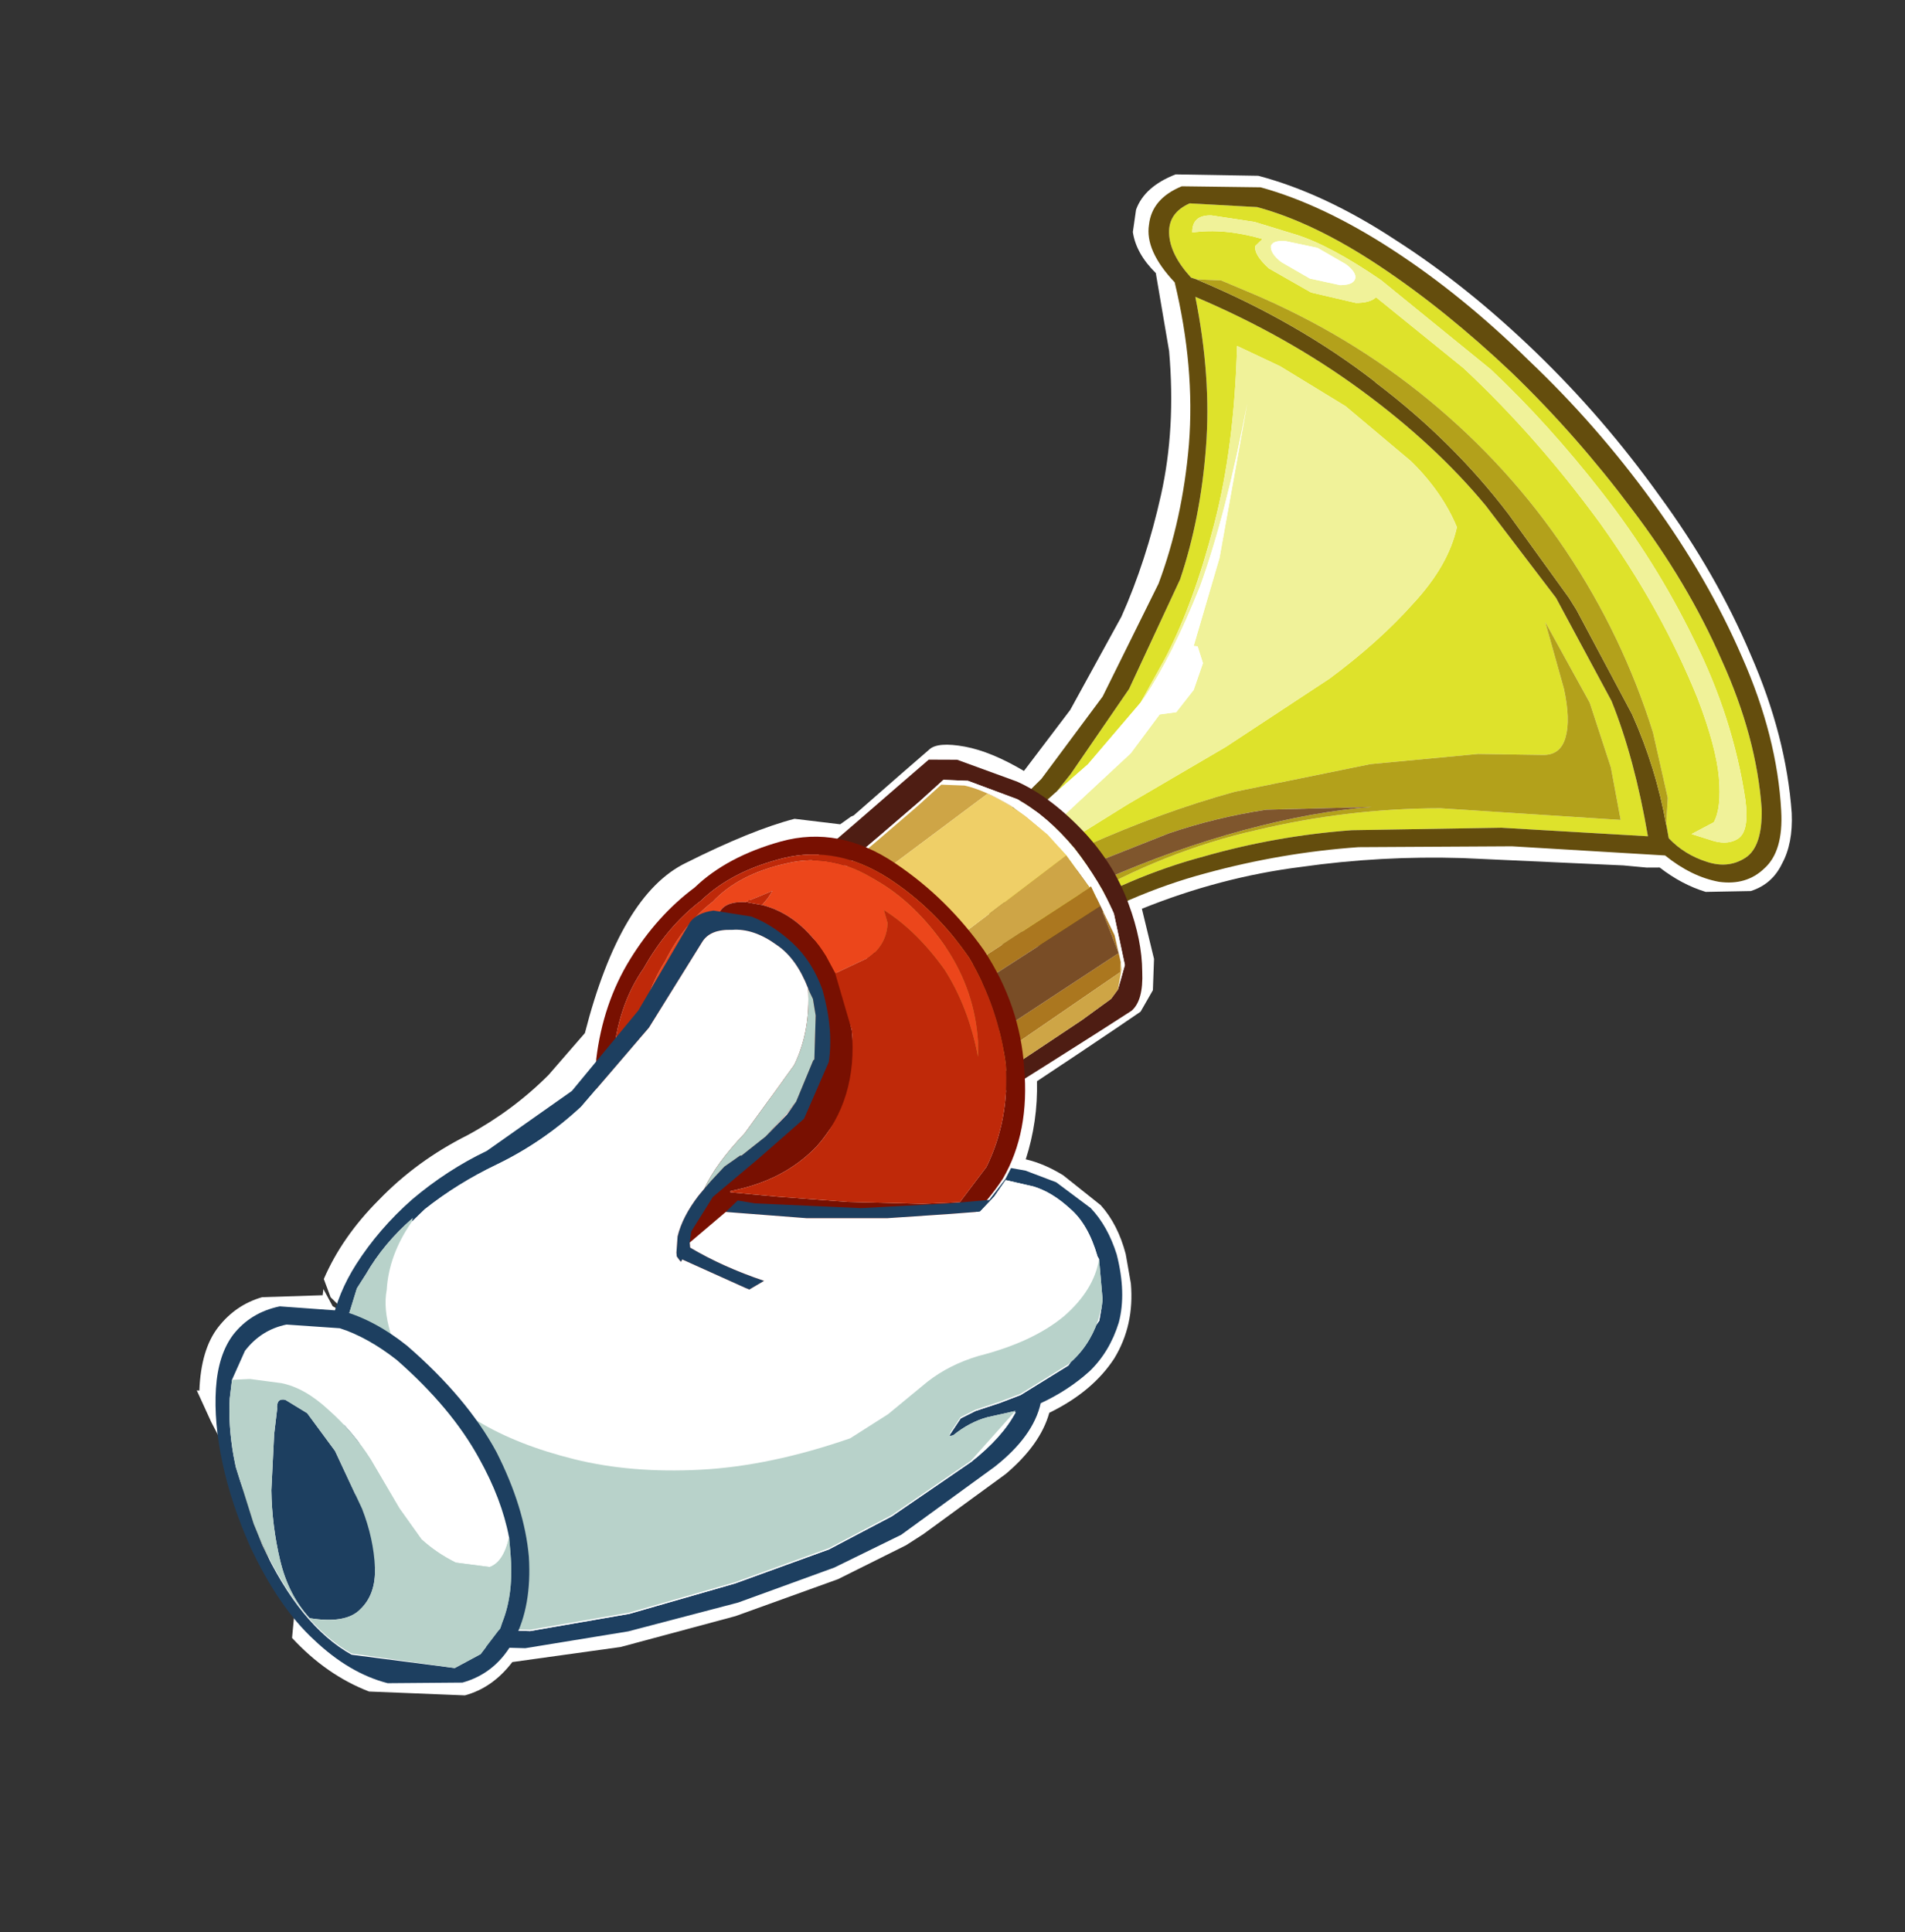 <?xml version="1.0" encoding="UTF-8" standalone="no"?>
<svg xmlns:xlink="http://www.w3.org/1999/xlink" height="72.15px" width="71.15px" xmlns="http://www.w3.org/2000/svg">
  <rect width="100%" height="100%" fill="#333333" stroke="none"/>
  <g transform="matrix(1.0, 0.0, 0.0, 1.0, 8.05, 0.65)">
    <use data-characterId="346" height="63.95" transform="matrix(0.972, 0.09, 0.083, 0.946, -5.05, 1.7)" width="63.75" xlink:href="#sprite0"/>
  </g>
  <defs>
    <g id="sprite0" transform="matrix(1.0, 0.0, 0.0, 1.0, 0.0, 0.0)">
      <use data-characterId="345" height="63.95" transform="matrix(1.0, 0.0, 0.0, 1.0, 0.0, 0.0)" width="63.75" xlink:href="#shape0"/>
    </g>
    <g id="shape0" transform="matrix(1.0, 0.0, 0.0, 1.0, 0.0, 0.0)">
      <path d="M22.85 30.8 L23.15 30.95 23.0 30.7 22.85 30.8 M42.05 0.4 L45.25 0.15 Q47.75 0.6 50.35 2.2 52.95 3.75 55.4 6.15 57.8 8.5 59.7 11.4 61.65 14.3 62.7 17.4 63.8 20.5 63.75 23.55 63.7 24.75 63.2 25.6 62.75 26.45 61.9 26.8 L60.15 27.0 Q59.25 26.8 58.45 26.2 L57.95 26.25 57.35 26.25 57.05 26.25 50.85 26.55 Q47.7 26.75 44.55 27.5 41.4 28.2 38.25 29.75 L38.55 31.7 38.4 32.95 37.85 33.85 36.85 34.6 35.3 35.75 33.6 37.0 Q33.5 38.6 32.9 40.15 33.6 40.25 34.3 40.65 L35.65 41.7 Q36.25 42.4 36.45 43.55 L36.55 44.7 Q36.55 46.35 35.65 47.75 34.7 49.15 32.95 50.15 32.5 51.45 31.05 52.75 L27.65 55.45 26.95 55.95 24.2 57.55 20.1 59.4 15.55 61.05 11.3 62.05 Q10.45 63.15 9.35 63.55 L5.65 63.75 Q4.05 63.25 2.85 61.9 L3.0 61.05 2.45 59.95 Q1.85 56.7 0.45 53.6 L0.0 52.4 0.1 52.4 Q0.3 50.75 1.05 49.8 1.8 48.85 2.85 48.45 L5.2 48.15 5.25 47.9 5.55 48.55 5.95 48.75 5.85 48.55 5.5 48.2 5.3 47.5 Q6.15 45.75 7.7 44.15 9.3 42.45 11.35 41.25 13.2 40.1 14.7 38.55 L16.25 36.75 Q18.1 31.1 20.75 29.6 23.4 28.05 25.1 27.45 L26.85 27.5 27.3 27.15 27.4 27.1 29.35 25.3 30.55 24.2 Q30.9 23.85 31.95 23.95 32.95 24.05 34.15 24.7 L36.15 22.1 38.45 18.2 Q39.6 15.9 40.4 13.2 41.2 10.5 41.2 7.45 L40.95 4.4 Q40.25 3.7 40.2 2.85 L40.4 1.95 Q40.8 1.0 42.05 0.4" fill="#ffffff" fill-rule="evenodd" stroke="none"/>
      <path d="M61.6 24.75 Q62.05 24.4 62.0 23.2 61.8 19.95 60.55 17.0 59.35 14.05 57.5 11.5 55.65 8.95 53.6 7.0 L49.65 3.85 Q47.8 2.65 46.5 2.35 L44.95 2.0 43.3 1.9 Q42.55 1.95 42.5 2.65 43.75 2.35 45.2 2.65 L44.9 2.95 Q44.8 3.3 45.35 3.8 L46.9 4.6 48.6 4.85 Q49.15 4.8 49.4 4.55 L52.55 7.05 Q55.15 9.5 57.3 12.7 59.4 15.9 60.5 19.35 61.05 21.2 61.05 22.4 61.05 23.6 60.7 24.2 L59.8 24.75 60.65 24.95 Q61.2 25.05 61.6 24.75 M42.5 4.5 L42.3 4.45 Q41.55 3.6 41.6 2.75 41.65 1.95 42.5 1.5 L45.1 1.4 Q47.25 1.8 49.65 3.3 52.05 4.8 54.4 7.05 56.7 9.3 58.6 12.05 60.5 14.75 61.55 17.7 62.65 20.65 62.6 23.5 62.5 25.0 61.8 25.5 61.1 26.0 60.3 25.8 59.45 25.6 58.9 25.0 L58.85 24.45 59.0 23.4 58.65 20.85 Q57.8 17.1 55.9 13.95 54.0 10.8 51.1 8.45 48.2 6.1 44.45 4.8 L43.45 4.45 42.5 4.5 M35.35 25.4 L35.95 24.65 38.5 21.05 40.85 16.5 Q41.85 14.0 42.3 11.15 42.75 8.35 42.4 5.2 45.8 6.4 48.5 8.3 51.2 10.2 52.95 12.45 L55.35 15.85 57.15 19.75 Q57.85 21.95 58.1 25.0 L52.45 25.2 46.65 25.85 Q43.7 26.35 40.8 27.45 37.9 28.5 35.05 30.4 33.9 31.15 33.4 31.1 32.9 31.0 32.9 30.4 L33.05 29.1 33.1 29.05 33.35 28.95 35.25 27.6 38.05 25.65 42.05 23.0 46.3 19.9 Q48.35 18.25 49.8 16.6 51.3 14.95 51.75 13.4 51.3 12.05 50.2 10.95 L47.85 9.0 45.45 7.65 43.85 7.0 Q43.4 11.05 42.35 14.2 41.3 17.4 40.0 19.7 L38.9 21.55 36.65 24.2 35.35 25.4 M36.05 28.95 L36.05 29.0 35.75 29.7 Q39.35 27.35 42.95 26.2 46.55 25.0 50.15 24.65 L57.1 24.45 56.9 22.4 56.3 19.9 54.85 16.85 55.35 19.45 Q55.5 20.65 55.25 21.35 55.0 22.1 54.3 22.15 L51.8 22.35 47.6 23.15 42.25 24.75 Q39.4 25.8 36.3 27.45 L36.2 27.95 36.15 28.25 35.05 28.95 35.4 29.05 36.05 28.95" fill="#dee22b" fill-rule="evenodd" stroke="none"/>
      <path d="M61.6 24.75 Q61.2 25.05 60.65 24.95 L59.8 24.75 60.7 24.2 Q61.05 23.6 61.05 22.4 61.05 21.2 60.5 19.35 59.4 15.9 57.3 12.7 55.15 9.5 52.55 7.05 L49.4 4.55 Q49.15 4.8 48.6 4.85 L46.9 4.6 45.35 3.8 Q44.8 3.3 44.9 2.95 L45.2 2.65 Q43.75 2.35 42.5 2.65 42.55 1.95 43.3 1.9 L44.95 2.0 46.5 2.35 Q47.8 2.65 49.65 3.85 L53.6 7.0 Q55.65 8.95 57.5 11.5 59.35 14.05 60.55 17.0 61.8 19.95 62.0 23.2 62.05 24.4 61.6 24.75 M33.1 29.05 L33.0 28.85 33.3 28.3 34.8 27.05 38.35 23.6 39.6 21.95 40.25 21.8 41.0 20.85 41.45 19.75 41.3 19.1 41.15 19.1 42.45 15.5 44.05 9.25 Q42.85 13.75 41.6 16.7 40.3 19.55 39.05 21.35 L38.9 21.55 40.0 19.7 Q41.3 17.4 42.35 14.2 43.4 11.05 43.85 7.0 L45.45 7.65 47.85 9.0 50.2 10.95 Q51.3 12.05 51.75 13.4 51.3 14.95 49.8 16.6 48.35 18.25 46.3 19.9 L42.05 23.0 38.05 25.65 35.25 27.6 33.35 28.95 33.1 29.05 M47.3 2.8 L46.1 2.65 Q45.6 2.65 45.5 2.9 45.45 3.2 45.85 3.5 L46.9 4.05 48.05 4.2 Q48.55 4.15 48.65 3.9 48.75 3.65 48.35 3.35 L47.3 2.8" fill="#f0f299" fill-rule="evenodd" stroke="none"/>
      <path d="M58.85 24.45 L58.9 25.0 Q59.45 25.6 60.3 25.8 61.1 26.0 61.8 25.5 62.5 25.0 62.6 23.5 62.65 20.65 61.55 17.7 60.5 14.75 58.6 12.05 56.7 9.3 54.4 7.05 52.05 4.8 49.65 3.3 47.25 1.8 45.1 1.4 L42.5 1.5 Q41.65 1.95 41.6 2.75 41.55 3.6 42.3 4.45 L42.5 4.5 Q46.25 5.8 49.05 7.9 L49.1 7.95 Q51.9 10.0 53.8 12.7 L55.85 15.8 56.1 16.25 57.9 20.2 Q58.65 22.25 58.85 24.5 L58.85 24.45 M32.45 28.55 L32.6 27.7 32.8 27.0 34.8 24.95 37.45 21.45 40.0 16.75 Q41.15 14.1 41.65 11.1 42.15 8.0 41.65 4.7 40.6 3.55 40.85 2.5 41.05 1.45 42.25 0.85 L45.3 0.6 Q47.65 1.05 50.2 2.6 52.75 4.15 55.1 6.5 57.5 8.8 59.4 11.65 61.3 14.5 62.35 17.5 63.45 20.55 63.35 23.5 63.3 25.1 62.5 25.85 61.75 26.6 60.7 26.55 59.65 26.45 58.7 25.7 L52.8 25.9 46.85 26.5 Q43.85 27.0 40.85 28.1 37.8 29.2 34.8 31.25 33.55 32.0 33.0 31.85 32.45 31.65 32.3 30.95 L32.35 29.25 32.4 28.95 32.55 28.85 33.3 28.3 33.0 28.85 33.1 29.05 33.05 29.1 32.9 30.4 Q32.9 31.0 33.4 31.1 33.9 31.15 35.05 30.4 37.9 28.5 40.8 27.45 43.7 26.35 46.65 25.85 L52.45 25.2 58.1 25.0 Q57.85 21.95 57.15 19.75 L55.35 15.85 52.95 12.45 Q51.2 10.2 48.5 8.3 45.8 6.4 42.4 5.2 42.75 8.35 42.3 11.15 41.85 14.0 40.85 16.5 L38.5 21.05 35.95 24.65 35.35 25.4 34.55 26.15 34.0 26.7 32.95 27.9 32.45 28.55" fill="#644d0d" fill-rule="evenodd" stroke="none"/>
      <path d="M42.5 4.5 L43.45 4.45 44.45 4.8 Q48.2 6.1 51.1 8.45 54.0 10.8 55.9 13.95 57.8 17.1 58.65 20.85 L59.0 23.4 58.85 24.45 58.85 24.5 Q58.65 22.25 57.9 20.2 L56.1 16.25 55.85 15.8 53.8 12.7 Q51.9 10.0 49.1 7.95 L49.05 7.9 Q46.25 5.8 42.5 4.5 M36.15 28.25 L36.2 27.95 36.3 27.45 Q39.4 25.8 42.25 24.75 L47.6 23.15 51.8 22.35 54.3 22.15 Q55.0 22.1 55.25 21.35 55.5 20.65 55.35 19.45 L54.85 16.85 56.3 19.9 56.9 22.4 57.1 24.45 50.15 24.65 Q46.55 25.0 42.95 26.2 39.35 27.35 35.75 29.7 L36.05 29.0 36.05 28.95 36.35 28.85 36.85 28.75 Q39.7 27.25 42.45 26.25 45.2 25.25 47.5 24.85 L43.4 25.35 Q41.4 25.85 39.55 26.65 L36.25 28.25 36.15 28.25" fill="#b3a11b" fill-rule="evenodd" stroke="none"/>
      <path d="M32.4 28.95 Q32.05 29.15 32.2 28.9 L32.45 28.55 32.95 27.9 34.0 26.7 34.55 26.15 35.35 25.4 36.65 24.2 38.9 21.55 39.05 21.35 Q40.3 19.55 41.6 16.7 42.85 13.75 44.05 9.25 L42.45 15.5 41.15 19.1 41.3 19.1 41.45 19.75 41.0 20.85 40.25 21.8 39.6 21.95 38.35 23.6 34.8 27.05 33.3 28.3 32.55 28.85 32.4 28.95 M47.3 2.8 L48.35 3.35 Q48.75 3.65 48.65 3.9 48.55 4.15 48.05 4.2 L46.9 4.05 45.85 3.5 Q45.45 3.2 45.5 2.9 45.6 2.65 46.1 2.65 L47.3 2.8" fill="#ffffff" fill-rule="evenodd" stroke="none"/>
      <path d="M36.05 28.95 L35.4 29.05 35.05 28.95 36.15 28.25 36.25 28.25 39.55 26.65 Q41.4 25.85 43.4 25.35 L47.5 24.85 Q45.2 25.25 42.45 26.25 39.7 27.25 36.85 28.75 L36.35 28.85 36.05 28.95" fill="#7f562d" fill-rule="evenodd" stroke="none"/>
      <path d="M31.6 24.5 L33.85 25.15 Q35.15 25.65 36.35 27.0 37.35 28.15 37.75 29.6 38.15 31.0 38.05 32.25 38.0 33.4 37.5 33.85 L36.1 34.85 34.05 36.3 32.2 37.6 Q31.4 38.1 31.35 38.15 L25.1 29.5 25.85 28.85 27.55 27.3 29.35 25.65 30.5 24.6 31.6 24.5 M37.05 33.05 L37.4 32.05 37.15 30.05 Q36.75 28.85 35.85 27.6 34.9 26.4 33.8 25.85 L31.95 25.3 31.0 25.35 30.0 26.3 28.35 27.8 26.85 29.15 26.15 29.75 26.2 29.8 26.05 29.95 31.2 37.6 Q31.25 37.55 31.95 37.05 L33.65 35.8 35.55 34.4 36.75 33.45 37.05 33.05" fill="#4e1d13" fill-rule="evenodd" stroke="none"/>
      <path d="M18.05 45.5 Q17.4 45.5 17.15 44.9 L17.0 44.3 Q17.0 43.35 18.0 42.0 19.15 40.5 20.6 39.95 24.35 38.55 24.35 36.1 24.35 34.95 23.45 34.05 22.55 33.15 22.55 32.65 22.55 31.55 23.8 31.55 26.5 31.55 26.6 36.15 26.6 39.35 23.65 41.2 L20.0 43.25 Q19.5 45.5 18.05 45.5" fill="#781001" fill-rule="evenodd" stroke="none"/>
      <path d="M37.25 31.95 L37.1 30.9 36.35 29.05 36.3 29.1 35.5 27.9 34.85 27.15 33.55 26.15 Q32.55 25.6 31.8 25.5 L30.9 25.55 29.9 26.5 28.25 28.0 26.75 29.35 26.2 29.8 26.15 29.75 26.85 29.15 28.35 27.8 30.0 26.3 31.0 25.35 31.95 25.3 33.8 25.85 Q34.9 26.4 35.85 27.6 36.75 28.85 37.15 30.05 L37.4 32.05 37.05 33.05 37.25 32.25 37.25 31.95" fill="#ffffff" fill-rule="evenodd" stroke="none"/>
      <path d="M36.3 29.1 L36.35 29.05 37.1 30.9 37.25 31.95 37.2 32.35 32.3 36.05 32.05 35.35 37.2 31.6 36.65 29.8 31.35 33.6 31.05 32.9 36.3 29.1" fill="#ab771f" fill-rule="evenodd" stroke="none"/>
      <path d="M37.25 31.95 L37.25 32.25 37.05 33.05 36.75 33.45 35.55 34.4 33.65 35.8 31.95 37.05 Q31.25 37.55 31.2 37.6 L26.05 29.95 26.2 29.8 26.75 29.35 28.25 28.0 29.9 26.5 30.9 25.55 31.8 25.5 Q32.55 25.6 33.55 26.15 L34.85 27.15 34.05 26.5 Q33.35 26.0 32.65 25.75 L27.65 29.8 30.45 32.05 35.5 27.9 36.3 29.1 31.05 32.9 31.35 33.6 31.3 33.65 32.0 35.4 32.05 35.35 32.3 36.05 37.2 32.35 37.25 31.95" fill="#cea546" fill-rule="evenodd" stroke="none"/>
      <path d="M34.85 27.15 L35.5 27.9 30.45 32.05 27.65 29.8 32.65 25.75 Q33.35 26.0 34.05 26.5 L34.85 27.15" fill="#efcf67" fill-rule="evenodd" stroke="none"/>
      <path d="M31.35 33.6 L36.65 29.8 37.2 31.6 32.05 35.35 32.0 35.4 31.3 33.65 31.35 33.6" fill="#794d26" fill-rule="evenodd" stroke="none"/>
      <path d="M18.35 36.85 Q18.6 35.1 19.6 33.6 20.45 32.05 21.65 31.05 22.75 29.85 24.65 29.25 26.45 28.65 28.05 29.6 29.5 30.35 30.55 32.05 31.5 33.65 31.45 35.65 L31.4 36.25 Q31.2 34.3 30.4 32.9 29.45 31.45 28.25 30.75 L28.35 31.25 Q28.25 32.1 27.5 32.7 L26.15 33.45 25.85 32.8 Q25.0 31.25 23.55 31.0 L23.8 30.7 24.0 30.4 22.9 30.95 Q21.85 31.0 21.75 31.85 20.5 32.7 19.65 34.15 18.85 35.3 18.4 36.85 L18.35 36.85" fill="#ec461b" fill-rule="evenodd" stroke="none"/>
      <path d="M26.15 33.45 L26.6 35.65 Q26.6 38.4 24.85 40.4 23.45 41.9 21.35 42.5 L21.35 42.55 23.15 42.55 25.85 42.5 28.75 42.3 30.2 42.1 31.35 40.6 Q32.4 38.65 32.45 36.45 32.35 34.2 31.4 32.35 30.25 30.5 28.5 29.45 26.65 28.35 24.55 29.05 22.5 29.75 21.2 31.05 19.8 32.2 18.75 33.95 17.6 35.55 17.25 37.7 L17.2 38.05 Q17.6 37.4 18.35 36.9 L18.35 36.85 18.4 36.85 18.45 36.85 20.35 35.15 21.9 33.65 22.45 33.1 Q21.7 32.45 21.7 32.05 L21.75 31.85 Q21.85 31.0 22.9 30.95 L23.0 30.95 23.55 31.0 Q25.0 31.25 25.85 32.8 L26.15 33.45 M14.4 47.25 Q13.6 46.25 13.8 45.2 13.75 43.9 14.3 42.8 14.8 41.55 15.45 40.5 L16.5 38.95 16.6 37.75 Q17.05 35.5 18.25 33.65 19.45 31.8 21.0 30.55 22.35 29.2 24.5 28.4 26.8 27.55 28.85 28.85 30.75 30.05 32.0 32.0 33.2 34.05 33.15 36.5 33.15 39.05 31.95 41.0 30.65 42.9 28.75 44.15 L26.05 45.2 23.95 46.2 19.85 47.6 16.45 48.1 Q14.85 47.9 14.4 47.25 M23.0 34.55 L23.05 36.2 22.25 38.4 Q21.55 39.0 21.2 39.95 L21.05 40.25 Q24.35 38.55 24.35 35.7 24.35 34.6 23.05 33.6 L22.7 33.35 23.0 34.55" fill="#781001" fill-rule="evenodd" stroke="none"/>
      <path d="M18.35 36.85 L18.35 36.9 Q17.6 37.4 17.2 38.05 L17.25 37.7 Q17.6 35.55 18.75 33.95 19.8 32.2 21.2 31.05 22.5 29.75 24.55 29.05 26.65 28.35 28.5 29.45 30.25 30.5 31.4 32.35 32.35 34.2 32.45 36.45 32.4 38.65 31.35 40.6 L30.2 42.1 28.75 42.3 25.85 42.5 23.15 42.55 21.35 42.55 21.35 42.5 Q23.45 41.9 24.85 40.4 26.6 38.4 26.6 35.65 L26.15 33.45 27.5 32.7 Q28.25 32.1 28.35 31.25 L28.25 30.75 Q29.45 31.45 30.4 32.9 31.2 34.3 31.4 36.25 L31.45 35.65 Q31.5 33.65 30.55 32.05 29.5 30.35 28.05 29.6 26.45 28.65 24.65 29.25 22.75 29.85 21.65 31.05 20.45 32.05 19.6 33.6 18.6 35.1 18.35 36.85 M23.55 31.0 L23.0 30.95 22.9 30.95 24.0 30.4 23.8 30.7 23.55 31.0 M21.75 31.85 L21.7 32.05 Q21.7 32.45 22.45 33.1 L21.9 33.65 20.35 35.15 18.45 36.85 18.4 36.85 Q18.85 35.3 19.65 34.15 20.5 32.7 21.75 31.85 M23.0 34.55 L22.7 33.35 23.05 33.6 Q24.35 34.6 24.35 35.7 24.35 38.55 21.05 40.25 L21.2 39.95 Q21.55 39.0 22.25 38.4 L23.05 36.2 23.0 34.55" fill="#bf2909" fill-rule="evenodd" stroke="none"/>
      <path d="M5.95 49.35 L5.85 49.4 5.45 49.25 Q5.8 48.0 6.6 46.8 7.6 45.3 9.0 44.0 10.45 42.7 12.05 41.8 L15.55 39.1 18.4 35.65 20.7 31.95 Q21.0 31.55 21.65 31.4 L23.1 31.5 Q23.9 31.75 24.6 32.4 25.3 33.05 25.6 34.15 25.9 35.7 25.6 37.0 L24.45 39.35 22.5 41.15 20.65 42.8 19.7 44.25 19.6 44.7 19.6 44.9 Q20.8 45.55 22.35 45.95 L21.75 46.35 21.6 46.3 19.25 45.4 19.2 45.5 19.15 45.45 19.05 45.3 19.05 45.15 19.15 44.5 Q19.4 43.7 20.1 42.8 L20.35 42.5 20.65 42.15 21.2 41.55 21.85 41.05 21.9 41.05 22.9 40.2 23.8 39.25 24.2 38.7 25.0 37.0 25.05 36.95 25.25 35.2 25.2 34.55 25.1 34.3 25.05 34.15 Q24.7 33.0 24.0 32.55 23.15 31.95 22.3 32.1 21.45 32.15 21.1 32.7 L18.75 36.3 15.85 39.7 Q14.25 41.25 12.4 42.3 10.8 43.2 9.45 44.35 L8.9 44.9 8.95 44.75 Q7.75 45.85 6.95 47.15 L6.55 47.75 5.95 49.35 M21.1 43.35 L21.6 42.85 22.25 42.9 26.35 42.7 29.7 42.2 31.35 41.9 32.05 41.0 32.3 40.55 32.85 40.6 34.0 40.95 35.25 41.85 Q35.85 42.5 36.1 43.6 36.35 45.1 35.95 46.3 35.5 47.5 34.65 48.35 33.75 49.2 32.65 49.8 32.25 51.15 30.65 52.5 L26.8 55.55 24.1 57.1 20.25 58.85 15.9 60.4 11.85 61.45 8.85 61.65 Q7.7 61.4 7.05 60.4 6.4 59.35 6.05 57.9 L5.65 54.85 5.55 52.05 5.55 50.2 5.6 49.65 6.0 49.7 6.1 49.6 6.05 50.0 6.05 50.05 6.05 51.8 6.05 52.05 6.05 52.65 6.15 54.5 6.5 57.35 Q6.8 58.75 7.45 59.75 8.1 60.7 9.2 60.95 L12.1 60.75 16.0 59.7 20.2 58.1 23.95 56.4 26.5 54.85 29.75 52.4 Q31.05 51.3 31.65 50.25 L31.6 50.25 31.65 50.2 30.55 50.55 Q29.85 50.8 29.15 51.4 L29.0 51.45 29.05 51.35 29.5 50.7 30.1 50.35 31.05 49.95 31.9 49.55 33.85 48.2 35.2 46.3 35.35 45.7 35.4 45.45 35.4 43.85 35.35 43.75 Q35.1 42.5 34.45 41.95 33.8 41.35 33.1 41.2 L32.05 41.05 31.55 41.75 30.95 42.4 29.8 42.6 27.35 43.0 24.2 43.3 21.1 43.35" fill="#1d3f60" fill-rule="evenodd" stroke="none"/>
      <path d="M8.9 44.9 L9.45 44.35 Q10.8 43.2 12.4 42.3 14.25 41.25 15.85 39.7 L18.75 36.3 21.1 32.7 Q21.45 32.15 22.3 32.1 23.15 31.95 24.0 32.55 24.7 33.0 25.05 34.15 25.0 35.85 24.25 37.25 L22.1 40.15 Q20.85 41.5 20.35 42.5 L20.1 42.8 Q19.4 43.7 19.15 44.5 L19.05 45.15 19.05 45.3 19.15 45.45 19.2 45.5 19.25 45.4 21.6 46.3 21.75 46.35 22.35 45.95 Q20.8 45.55 19.6 44.9 L19.6 44.7 21.1 43.35 24.2 43.3 27.35 43.0 29.8 42.6 30.95 42.4 31.55 41.75 32.05 41.05 33.1 41.2 Q33.8 41.35 34.45 41.95 35.1 42.5 35.35 43.75 L35.4 43.85 Q35.1 45.1 33.85 46.25 32.55 47.4 30.4 48.15 29.25 48.6 28.35 49.35 L26.7 50.8 25.15 51.9 Q21.95 53.3 19.25 53.7 16.55 54.1 14.4 53.75 12.25 53.4 10.8 52.6 9.3 51.75 8.55 50.65 L8.35 50.3 7.7 50.1 7.6 49.9 7.55 49.5 7.7 49.45 7.7 49.4 Q7.5 48.45 7.7 47.7 7.9 46.3 8.9 44.9 M24.2 38.7 L23.8 39.25 22.9 40.2 23.8 39.2 24.2 38.7 M7.7 49.45 L7.8 49.5 8.0 49.55 7.7 49.45 M8.65 49.75 L8.7 49.75 8.1 49.55 8.65 49.75 M35.35 45.7 L35.2 46.3 33.85 48.2 31.9 49.55 31.05 49.95 30.1 50.35 29.5 50.7 29.05 51.35 29.0 51.45 29.05 51.3 29.5 50.65 30.1 50.3 31.05 49.9 31.9 49.5 33.85 48.15 Q34.7 47.4 35.15 46.3 L35.35 45.7 M31.6 50.25 L31.65 50.25 Q31.05 51.3 29.75 52.4 L26.5 54.85 23.95 56.4 20.2 58.1 16.0 59.7 12.1 60.75 9.2 60.95 Q8.1 60.7 7.45 59.75 6.8 58.75 6.5 57.35 L6.15 54.5 6.2 55.1 9.1 60.85 9.2 60.9 12.1 60.7 16.0 59.65 20.2 58.05 23.95 56.35 26.5 54.8 29.75 52.35 31.6 50.25" fill="#ffffff" fill-rule="evenodd" stroke="none"/>
      <path d="M5.95 49.35 L6.55 47.75 6.95 47.15 Q7.75 45.85 8.95 44.75 L8.9 44.9 Q7.9 46.3 7.7 47.7 7.5 48.45 7.7 49.4 L7.7 49.45 7.55 49.5 7.6 49.9 7.7 50.1 8.35 50.3 8.55 50.65 Q9.3 51.75 10.8 52.6 12.25 53.4 14.4 53.75 16.55 54.1 19.25 53.7 21.95 53.3 25.15 51.9 L26.7 50.8 28.35 49.35 Q29.25 48.6 30.4 48.15 32.55 47.4 33.85 46.25 35.1 45.1 35.4 43.85 L35.4 45.45 35.35 45.7 35.15 46.3 Q34.7 47.4 33.85 48.15 L31.9 49.5 31.05 49.9 30.1 50.3 29.5 50.65 29.05 51.3 29.0 51.45 29.15 51.4 Q29.85 50.8 30.55 50.55 L31.65 50.2 31.6 50.25 29.75 52.35 26.5 54.8 23.95 56.35 20.2 58.05 16.0 59.65 12.1 60.7 9.2 60.9 9.1 60.85 6.2 55.1 6.15 54.5 6.05 52.65 6.05 52.05 6.05 51.8 6.05 50.05 6.05 50.0 6.1 49.6 6.6 49.55 6.45 49.45 6.8 49.5 6.95 49.5 6.55 49.4 5.95 49.35 M25.05 34.15 L25.1 34.3 25.2 34.55 25.25 35.2 25.05 36.95 25.0 37.0 24.2 38.7 23.8 39.2 22.9 40.2 21.9 41.05 21.85 41.05 21.2 41.55 20.65 42.15 20.35 42.5 Q20.85 41.5 22.1 40.15 L24.25 37.25 Q25.0 35.85 25.05 34.15" fill="#b8d2ca" fill-rule="evenodd" stroke="none"/>
      <path d="M1.4 51.85 L2.0 50.65 Q2.7 49.75 3.7 49.45 L5.75 49.4 Q6.8 49.65 7.85 50.45 9.8 52.15 10.7 54.05 11.45 55.6 11.6 57.1 11.3 58.1 10.75 58.35 L9.45 58.3 Q8.75 58.0 8.2 57.5 L7.45 56.35 6.5 54.5 Q5.9 53.45 5.05 52.7 4.2 51.9 3.3 51.8 L2.1 51.75 1.4 51.85 M10.1 61.85 L9.05 62.5 5.1 62.35 Q3.2 61.4 2.0 58.3 L1.75 57.5 2.0 58.25 Q3.2 61.35 5.1 62.3 L9.05 62.5 10.1 61.85" fill="#ffffff" fill-rule="evenodd" stroke="none"/>
      <path d="M5.9 48.7 Q7.15 48.95 8.3 49.85 10.45 51.7 11.4 53.75 12.3 55.85 12.3 57.8 12.25 59.75 11.45 61.15 10.65 62.55 9.3 63.05 L6.4 63.35 Q4.95 63.1 3.7 61.9 2.45 60.75 1.55 58.45 0.95 56.8 0.75 55.2 0.55 53.6 0.75 52.25 0.95 50.9 1.6 50.05 2.35 49.1 3.5 48.75 L5.9 48.7 M11.6 57.1 Q11.45 55.6 10.7 54.05 9.8 52.15 7.85 50.45 6.8 49.65 5.75 49.4 L3.7 49.45 Q2.7 49.75 2.0 50.65 L1.4 51.85 1.25 52.6 Q1.1 53.65 1.2 54.85 L1.25 55.3 1.75 57.5 2.0 58.3 Q3.2 61.4 5.1 62.35 L9.05 62.5 10.1 61.85 10.95 60.75 11.05 60.5 Q11.6 59.3 11.6 57.7 L11.6 57.1 M4.2 52.9 L5.15 54.3 6.0 56.5 Q6.35 57.65 6.3 58.8 6.25 59.85 5.6 60.5 5.0 61.15 3.6 61.05 2.85 60.2 2.65 58.85 2.45 57.5 2.55 56.1 L2.85 53.85 3.05 52.85 Q3.05 52.4 3.4 52.45 L4.2 52.9" fill="#1d3f60" fill-rule="evenodd" stroke="none"/>
      <path d="M1.4 51.85 L2.1 51.75 3.3 51.8 Q4.2 51.9 5.05 52.7 5.9 53.45 6.5 54.5 L7.45 56.35 8.2 57.5 Q8.75 58.0 9.45 58.3 L10.75 58.35 Q11.3 58.1 11.6 57.1 L11.6 57.7 Q11.6 59.3 11.05 60.5 L10.95 60.75 10.1 61.85 9.05 62.5 5.1 62.3 Q3.2 61.35 2.0 58.25 L1.75 57.5 1.25 55.3 1.2 54.85 Q1.1 53.65 1.25 52.6 L1.4 51.85 M4.2 52.9 L3.4 52.45 Q3.05 52.4 3.05 52.85 L2.85 53.85 2.55 56.1 Q2.45 57.5 2.65 58.85 2.85 60.2 3.6 61.05 5.0 61.15 5.6 60.5 6.25 59.85 6.3 58.8 6.35 57.65 6.0 56.5 L5.15 54.3 4.2 52.9" fill="#b8d2ca" fill-rule="evenodd" stroke="none"/>
    </g>
  </defs>
</svg>
